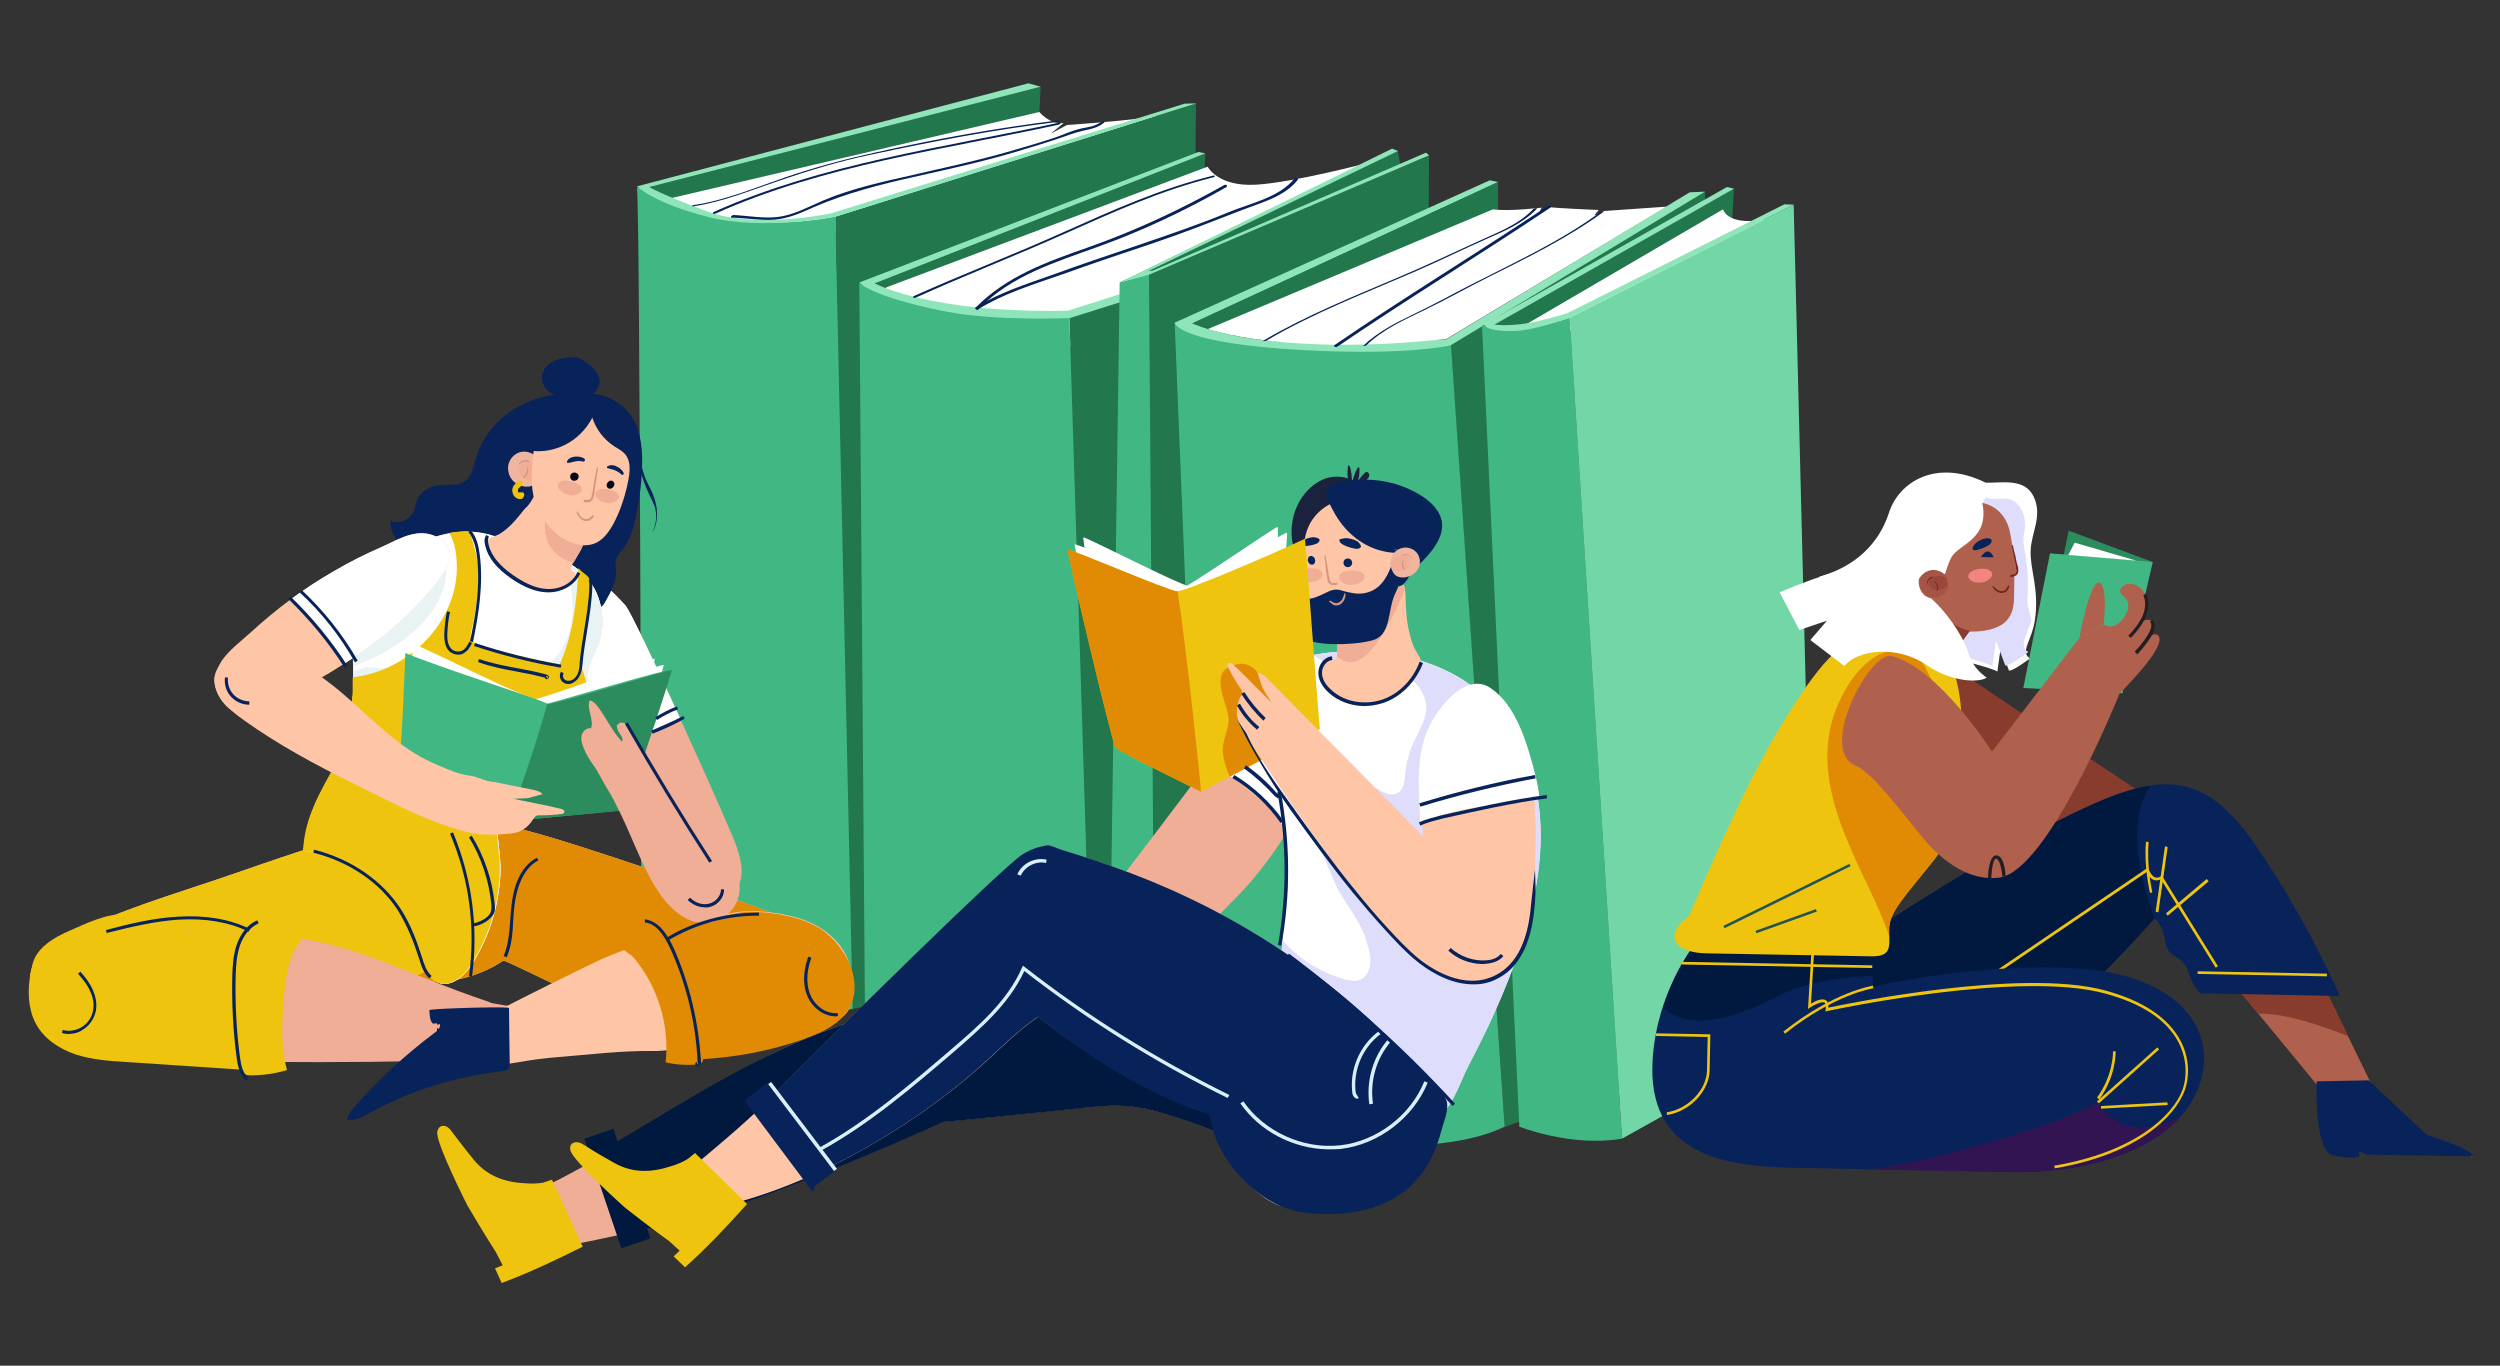 <svg version="1.1" id="Layer_1" xmlns="http://www.w3.org/2000/svg" x="0" y="0" viewBox="0 0 750 409.7" xml:space="preserve"><rect x="0" y="0" width="750" height="409.7" fill="#333333" stroke="none"/><style>.st0{fill:#22774c}.st1{fill:#fff}.st2{fill:#41b883}.st3{fill:#8fe5ba}.st4{fill:#072359}.st6{fill:#efae95}.st7{fill:#fec5a7}.st8{fill:#e08b03}.st9{fill:#efc40f}.st11{fill:#efb59e}.st12{fill:#d69580}.st14{fill:#485999}.st15{fill:#2c8c5e}.st16{fill:#01193f}.st17{fill:#1a223d}.st18{fill:#dedefc}.st19{fill:#d9f0fc}.st20{fill:#873c2d}.st21{fill:#b0614e}.st24{fill:#75281b}</style><path class="st0" d="M311.4 42.1l.8-16.2-117.4 30.2 2.6 14.4c.1 0 104.7-17.6 114-28.4"/><path class="st1" d="M201.5 59.4l110.3-25.8s3.2 3.9 7.3 3.3l-3.9 3.2 4.9-2.6s19.5-1.3 26.7-2.7c0 0-9.5 9.2-10.3 9.6-.8.4-86.1 31.2-86.1 31.2s-12.5-2.2-13.3-1.9c-.8.2-39.4-1.1-38.8-1.1.7-.1 3.2-13.2 3.2-13.2"/><path class="st2" d="M250.6 65s7.3 232.5 5.2 237.7c0 0-50.3 7.9-63.4-20.4 0 0-.4-221-1.3-225.4-.9-4.3 18.7 15.7 59.5 8.1"/><path class="st0" d="M250.6 65l108.2-34-2.5 251.1-100.5 20.6z"/><path class="st0" d="M361.6 46l-1.8 33.7-60.9 25.1-38.5-20.9z"/><path class="st1" d="M265.9 86.2L362.3 50s3 6.1 14.6 5.4c11.5-.7 33.7-6.6 33.7-6.6l-.8 2.9-4.4 7.1s-87.1 46.3-88.7 47.6c-1.6 1.3-38.1-4.4-38.1-4.4s-19.2-9.4-12.7-15.8"/><path class="st0" d="M320.8 94.7l42.1-12.9-19.6 242.6-15.2 2.1z"/><path class="st2" d="M320.8 94.7l7.3 231.8s-52.3 13.8-68.6-21l-1.7-220.8c.1 0 21 13.4 63 10"/><path class="st3" d="M257.9 84.7l101.6-39.1 2.1.4-99.2 39s16.5 9.1 58 8.2l46.3-14.7-4.3 3.9-41.4 13s-21.3 1-36.5-1.8c-15.3-2.9-24.9-6.6-26.6-8.9"/><path class="st0" d="M435.2 103.5l76.3-46.1 9.2 255.8-69.3 24.9zm-99.3-18.7s80.6-39.4 83.4-39.5l2.1 11.1-80.8 34.7-4.7-6.3z"/><path class="st0" d="M344.7 82.4l84-35.8-1.1 246.7-81.1 35c0-.1-6.3-220.2-1.8-245.9"/><path class="st2" d="M335.9 84.8l-3.4 241.6 14 1.8-1.8-245.9c0 .1-5.1.2-8.8 2.5m16.5 12l9.7 239.1s60.4 16 89.3 2.1l-16.1-234.5c-.1 0-64.4 5.3-82.9-6.7"/><path class="st3" d="M352.4 96.8l94.5-42.7 2.6.5L357.7 97s9.6 4.4 27.6 5.5c18.1 1.1 48.6-.7 48.6-.7l73-44.1 4.6-.2-76.3 46.1s-14.9 3.6-50.9 1c-31.5-2.4-31.9-7.8-31.9-7.8"/><path class="st0" d="M520.2 56.6l-1.5 24.7-61.1 33.9-9.3-17.8z"/><path class="st3" d="M419.4 45.3l-1.8-.7-81.7 40.2 8.8-2.4 84-35.8-.9-.8-82 35.4-1.3.1z"/><path class="st0" d="M449.4 54.6l.1 19.1-61.8 28.9s-16.9-.1-30-5.6l91.7-42.4z"/><path class="st1" d="M447.9 62.8l-85.5 35.9s22.8 8.2 71.5 3l66-39.7-18.6 1.3s-2.3 1.2-2.8 1.3c-.5.2 1.1-1.6 1.1-1.6s-14.2-.6-14.9-.9c-.6-.3-2 1.3-2.6 1.6s.4-1.4.4-1.4-10 1.2-14.6.5"/><path class="st3" d="M308.5 25L191.1 55.9s5.1 5.1 21.4 9.2c16.3 4.2 38.1-.1 38.1-.1l108.3-34-3.5.1L249.3 64s-22.7 4.9-37.5-.7c-14.9-5.6-17-7.2-17-7.2L312.2 26l-3.7-1z"/><path class="st4" d="M401.2 104c21-14.3 42.7-27.5 63.9-41.7.6-.4-.3-.9-.8-.5-21.1 14.1-42.9 27.3-63.9 41.7-.6.4.3.8.8.5m8.7-.4c5.1-4.9 11.5-7.7 17.7-10.7 6.4-3.1 12.6-6.6 19-9.8 11.8-5.9 23.7-11.7 34.4-19.5.2-.1-.8 0-1 .1-11.7 8.6-25 14.7-37.9 21.3-6.1 3.1-12 6.4-18.1 9.3-5.4 2.6-10.7 5.3-15.1 9.5-.2.1.8-.1 1-.2M460 62.7c-4.6 4.9-11.2 7.2-17.2 10-7.8 3.6-15.5 7.2-23.3 10.5-13.8 5.9-27.6 11.4-40.5 19-.5.3.7.1.9 0 14.1-8.3 29.3-14.1 44.3-20.6 7.2-3.1 14.3-6.6 21.5-9.8 5.5-2.4 11.2-4.8 15.4-9.2.1-.3-.9-.1-1.1.1M274.7 89.3c14.6-6.6 29.5-12.4 44.1-18.9 14.8-6.6 29.5-13.3 45.2-17.2.7-.2.5-.7-.1-.5-15.5 3.8-30 10.3-44.5 16.8-14.9 6.7-30.2 12.6-45.2 19.3-.7.4 0 .7.5.5m113.6-35.7c-4.5 5.6-12.9 7.3-19.3 9.9-8.9 3.7-18 6.8-27.1 9.9-8.9 3-17.8 6-26.6 9.2-7.6 2.7-15.5 5.2-22.4 9.5-.7.4 0 1 .5.7 7.8-4.8 16.7-7.5 25.3-10.5 9.2-3.3 18.4-6.4 27.7-9.5 8.9-3 17.7-6.5 26.5-9.9 5.7-2.2 12.4-3.9 16.4-8.9.4-.6-.7-.8-1-.4"/><path class="st4" d="M367.3 55.5c-13.1 7.4-26.9 13.8-41.1 18.8-12 4.2-24.3 8.6-33.4 17.9-.5.5.4 1 .8.5 9.7-10 22.9-14 35.6-18.6 13.4-4.8 26.3-10.9 38.6-17.9.7-.4.1-1-.5-.7M208 61.9c8.7-1.3 17-4.7 25.2-7.5 9.3-3.2 18.5-6 28.1-8 18.5-4 37-7.5 55.8-9.8.3 0 1.2-.6.5-.5-18.6 2.3-37 5.6-55.2 9.7-9.1 2-18 4.4-26.8 7.4-9 3.1-18 6.9-27.4 8.3-.5 0-1 .5-.2.4m11.6 3.4c4.2.1 8.5.9 12.7.6 4.1-.3 8-2 11.7-3.7 9.7-4.2 19.8-6.8 30.1-9.1 10.2-2.3 20.4-4.5 30.5-7.5 5-1.5 10-3 14.9-4.7 2.4-.9 4.8-1.6 7.3-2.1 1.6-.4 2.9-.8 4.3-1.9.6-.5-.4-.7-.7-.4-2.1 1.7-4.6 1.6-7 2.3-2.3.6-4.4 1.6-6.7 2.4-4.8 1.6-9.6 3-14.5 4.4-9.4 2.7-18.9 4.7-28.4 6.9-8.9 2-18.1 4-26.5 7.5-4.5 1.9-9.1 4.5-14 5.1-4.4.5-8.9-.4-13.3-.6-.5.1-1.2.8-.4.8"/><path class="st4" d="M214.6 64.1c32.5-14.6 68.5-19.2 103-26.7.5-.1.9-.8.1-.6-34.7 7.5-71 12.2-103.6 26.8-.6.4 0 .7.5.5"/><path class="st1" d="M455 105.8l-.6-6.5 62.5-36.5s1.4 5.8 15 2.5l-.6 9.5-76.3 31z"/><path class="st2" d="M444.6 97.5L455.8 338s15.5 6.2 30.8 3.6L470.9 95.3s-17.4 6.3-26.3 2.2"/><path fill="#72d6a6" d="M538.1 61.4l-67.2 33.9 15.7 246.3 57.7-32.2z"/><path class="st3" d="M445.2 97.3l72.9-41.2 2.1.5-71.9 40.8s5.7.7 12.8-1c7.1-1.7 9.2-2.5 9.2-2.5l65-32.6 2.8.1-67.2 33.9s-10.4 3.8-16.5 4c-9.1.2-9.2-2-9.2-2"/><path class="st6" d="M187.6 181.6c-17.1-18.9-14-2.1-15.2 8.4-1.8 16.4 8.5 31.1 15.3 46.1 5.4 12 11.9 24.3 23.2 31.2 2 1.2 4.2 2.2 6.5 1.8 2.8-.6 4.7-3.5 5-6.3.4-2.9-.5-5.7-1.3-8.5-1.5-4.9-30.8-69.7-33.5-72.7"/><path class="st1" d="M204.1 215.6c-7.6-16.6-15.1-32.5-16.5-34-17.1-18.9-14.1-2.1-15.2 8.4-1.4 13 4.7 24.9 10.7 36.8 6.6-4.5 13.7-7.9 21-11.2"/><path class="st4" d="M178.1 118.9c-7.2-1.5-14.9-.8-21.5 2.5s-11.9 9.2-13.9 16.3c-.7 2.5-1.2 5.4-3.4 6.8-2 1.3-4.7.8-7.1 1-3.1.2-6.2 2-7.2 4.8-.3.9-.4 2-.8 2.9-1 2.7-4.5 4.2-7.1 3-.2 5 4.2 8.9 8.4 11.7 15.8 10.2 34.9 15.3 53.7 14.3.4 0 .8 0 1.2-.2.5-.3.8-.8 1.1-1.3 1.8-3.2 3.7-6.6 3.3-10.2-.1-.7-.2-1.4-.1-2.1.2-1.6 1.4-2.8 2.4-4 1.9-2.5 2.8-5.6 3.5-8.7 1.1-4.9 1.8-9.9 2-15 .2-5.2-.1-10.7-2.8-15.2-3.2-5.3-9.8-8.3-16-7.3"/><path class="st7" d="M233.9 311.1c-.6-7.8.1-16.2 3-23.6 1.2-3.1 3-6.1 5.7-8.3.5-.4 1.1-.8 1.7-1.1-1.8-.6-3.7-1.1-5.6-1.5-21.4-8.2-43-15.7-64.8-22.7-17.5-5.6-47.7-14.1-66.6-11-3.1 8.3-6.7 16.5-10 24.6 0 .2.1.4.1.5 1 1.3 1.5 3 2.1 4.5 3.5 9.6 11.6 17.5 21.4 20.7 9.7 3.2 21.5.7 30.1-5 .5-.4 32.4 15.9 39.5 17.7 7 1.8 14.2 3.2 21.4 4 6.2.7 12.7.2 18.9.3 1.1.7 2.2 1.4 3.2 2.2 0-.4 0-.9-.1-1.3"/><path class="st6" d="M126.4 292.1c3-1.4 5-4.5 5.8-7.6 1-4 .2-8.3-1.1-12.2-.7-2.2-1.6-4.3-2.8-6.2-2.6-4.1-6.6-7.1-10.7-9.6-2.9-1.8-5.9-3.3-9.1-4.3-1.6-.5-3.3-.8-5-.8-1.5 0-2.8.7-4.2 1.1-13.7 4-27.1 9.1-40.7 13.5-13.7 4.5-27.5 9.2-40.5 15.6-2.1 1-4.1 2.1-5.7 3.7-2.3 2.4-3.3 5.8-3.4 9-.3 8.9 3.8 17.4 12.2 21.1 5 2.2 10.3 2.2 15.6 2.1 1.5-.2 2.9-.4 4.4-.6 19.8-3.6 38-8.4 53.3-13.6 7.7-2.6 15.3-5.4 22.8-8.3 1.6-.6 3.3-1.4 4.9-2 1.4-.5 2.9-.2 4.3-.9h-.1"/><path class="st8" d="M233.9 311.1c-.6-7.8.1-16.2 3-23.6 1.2-3.1 3-6.1 5.7-8.3.5-.4 1.1-.8 1.7-1.1-1.8-.6-3.7-1.1-5.6-1.5-21.4-8.2-43-15.7-64.8-22.7-17.5-5.6-47.7-14.1-66.6-11-3.1 8.3-6.7 16.5-10 24.6 0 .2.1.4.1.5 1 1.3 1.5 3 2.1 4.5 3.5 9.6 11.6 17.5 21.4 20.7 9.7 3.2 21.5.7 30.1-5 .5-.4 32.4 15.9 39.5 17.7 7 1.8 14.2 3.2 21.4 4 6.2.7 12.7.2 18.9.3 1.1.7 2.2 1.4 3.2 2.2 0-.4 0-.9-.1-1.3"/><path class="st9" d="M126.4 292.1c3-1.4 5-4.5 5.8-7.6 1-4 .2-8.3-1.1-12.2-.7-2.2-1.6-4.3-2.8-6.2-2.6-4.1-6.6-7.1-10.7-9.6-2.9-1.8-5.9-3.3-9.1-4.3-1.6-.5-3.3-.8-5-.8-1.5 0-2.8.7-4.2 1.1-13.7 4-27.1 9.1-40.7 13.5-13.7 4.5-27.5 9.2-40.5 15.6-2.1 1-4.1 2.1-5.7 3.7-2.3 2.4-3.3 5.8-3.4 9-.3 8.9 3.8 17.4 12.2 21.1 5 2.2 10.3 2.2 15.6 2.1 1.5-.2 2.9-.4 4.4-.6 19.8-3.6 38-8.4 53.3-13.6 7.7-2.6 15.3-5.4 22.8-8.3 1.6-.6 3.3-1.4 4.9-2 1.4-.5 2.9-.2 4.3-.9h-.1"/><path class="st6" d="M106 207.1c0 .5 0 1-.1 1.6-.5 8.3-2.8 16.6-6.9 23.9-4.2 7.6-7.4 13.9-7.9 22.7 16.6.2 32.2 13.2 35.4 29.6.7 3.7 1.3 8.2 4.8 9.8 4.1 1.8 8.3-2.1 10.6-5.9 4.9-7.9 7.7-17 8.2-26.3.3-4.9-.8-9.4-.9-14.2-.1-4.1 1.5-8.1 3.3-11.7 1.6-3.2 4-5.9 6.8-8 3.5-2.5 7.6-3.9 10.9-6.7 3.4-2.9 5.6-7.1 6-11.5.3-3.3-.4-6.7.4-9.9.6-2.3 1.8-4.4 2.7-6.6 1.9-4.7 1.9-10.1.1-14.9-4.8-12.8-18.6-12.8-29.4-17.5-17-7.4-39.3 6.7-43.1 23.8-1.7 7.1-.7 14.5-.9 21.8"/><path class="st1" d="M106 207.1c0 .5 0 1-.1 1.6-.5 8.3-2.8 16.6-6.9 23.9-4.2 7.6-7.4 13.9-7.9 22.7 16.6.2 32.2 13.2 35.4 29.6.7 3.7 1.3 8.2 4.8 9.8 4.1 1.8 8.3-2.1 10.6-5.9 4.9-7.9 7.7-17 8.2-26.3.3-4.9-.8-9.4-.9-14.2-.1-4.1 1.5-8.1 3.3-11.7 1.6-3.2 4-5.9 6.8-8 3.5-2.5 7.6-3.9 10.9-6.7 3.4-2.9 5.6-7.1 6-11.5.3-3.3-.4-6.7.4-9.9.6-2.3 1.8-4.4 2.7-6.6 1.9-4.7 1.9-10.1.1-14.9-4.8-12.8-18.6-12.8-29.4-17.5-17-7.4-39.3 6.7-43.1 23.8-1.7 7.1-.7 14.5-.9 21.8"/><path d="M112 197.4c7.6-3.7 15.1-9.2 19.3-16.7 1.8-3.4 2.9-7.2 2.4-11-.3-3.1-1.6-6-3.4-8.6-11.2 3.7-21 13.4-23.5 24.2-1.1 4.8-1 9.7-.9 14.6 2.1-.7 4.1-1.6 6.1-2.5m67.4-18.4c-2-5.4-5.7-8.5-10-10.7.7 2 1.2 4 1.6 6 1.1 5.6 1.2 11.6-.8 17-2.1 5.6-6.7 10-12.6 11.5-3.4.8-7 .8-10.5.5-4.2-.3-8.4-.7-12.6-1.1-8.2-.8-16.5-1.5-24.8-2.1-1.2.5-2.4.9-3.7 1.3 0 1.9.1 3.8 0 5.7 0 .5 0 1-.1 1.6-.5 8.3-2.8 16.6-6.9 23.9-4.2 7.6-7.4 13.9-7.9 22.7 16.6.2 32.2 13.2 35.4 29.6.7 3.7 1.3 8.2 4.8 9.8 4.1 1.8 8.3-2.1 10.6-5.9 4.9-7.9 7.7-17 8.2-26.3.3-4.9-.8-9.4-.9-14.2-.1-4.1 1.5-8.1 3.3-11.7 1.6-3.2 4-5.9 6.8-8 3.5-2.5 7.6-3.9 10.9-6.7 3.4-2.9 5.6-7.1 6-11.5.3-3.3-.4-6.7.4-9.9.6-2.3 1.8-4.4 2.7-6.6 1.9-4.8 1.9-10.2.1-14.9" fill="#eaf3f4"/><path class="st9" d="M175 193.1c.6-3.6 1.4-7.1 1.6-10.8.1-2.4 1-6.6.1-8.8-.4-1.1-3.1-2.3-3.1-3.3-.6 9.9-1.6 20.1-5.7 29.1-7.9-1.5-15.8-3.3-23.5-5.6-4.6-1.4-3.1-3.2-2.3-7.4.7-3.8 1.2-7.7 1.4-11.6.1-2.7 0-5.5-.6-8.1-.2-.8-1.6-7.2-2.5-7.2-1.9 0-3.7.1-5.6.5 1.2 2.1 1.9 4.7 2.1 7.2 1.9 18.2-13.6 34.1-31.1 36.1v3.9c0 .5 0 1-.1 1.6-.5 8.3-2.8 16.6-6.9 23.9-4.2 7.6-7.4 13.9-7.9 22.7 16.6.2 32.2 13.2 35.4 29.6.7 3.7 1.3 8.2 4.8 9.8 4.1 1.8 8.3-2.1 10.6-5.9 4.9-7.9 7.7-17 8.2-26.3.3-4.9-.8-9.4-.9-14.2-.1-4.1 1.5-8.1 3.3-11.7 1.6-3.2 4-5.9 6.8-8 3.5-2.5 7.6-3.9 10.9-6.7 3.4-2.9 5.6-7.1 6-11.5.2-2.6.2-5.1-.6-7.5-.6-2-1.3-3.2-1.1-5.3.3-1.5.5-3 .7-4.5"/><path class="st7" d="M156.9 153.3c-2 2.5-4.1 5.1-6.9 6.8-1.1.7-3.6 1.2-3.9 2.3-.4 1.3 1.2 4 1.9 5.1 1.4 2.2 3.3 4 5.4 5.6 2.1 1.6 4.5 3.1 7 3.9 3.1 1 5.3.6 8.2-.7 1.1-.5 2.1-1 2.9-1.9.6-.6 1.2-1.6 1-2.5-.1-.4-.9-.3-1.1-.8-.5-1.5 2.1-4.6 2.7-5.8.9-1.7 1.7-3.7 1.4-5.6-.2-1.4-1.1-2.7-1.9-3.8-1.1-1.5-2.4-2.9-3.7-4.2-1.1-1.2-2.3-2.4-3.6-3.4-1-.7-1.1-5.2-2.4-5.1-.9.1-1.8 2.2-2.2 2.9-1.1 1.9-2 4.1-3.5 5.8-.5.4-.9.9-1.3 1.4"/><path class="st6" d="M163.9 161.2c1.1 4 4.4 6.8 8.2 7.6.6-1.2 1.4-2.4 2-3.6.9-1.7 1.7-3.7 1.4-5.6-.2-1.4-1.1-2.7-1.9-3.8-1.1-1.5-2.4-2.9-3.7-4.2-1-1-2-2.1-3.1-3-2.9 3.3-4.1 8.4-2.9 12.6"/><path class="st11" d="M159.7 136.1c-.9-.4-1.8-.7-2.8-.6-1.8.1-3.4 1.4-4.1 3-.7 1.6-.4 3.6.5 5 1 1.5 2.7 2.4 4.4 2.5.6 0 1.2 0 1.7-.2 1.7-.6 2.8-3 3-4.7.5-1.9-1-4.1-2.7-5"/><path class="st6" d="M162.4 142.1c-.3-.7-.7-1.4-1.2-2-.8-.9-1.9-1.7-3.1-1.5-1.5.1-2.6 1.5-2.2 3 .7 2.6 3.4 3.2 5.7 2.5.3-.6.6-1.3.8-2"/><path class="st12" d="M158.8 138.7c.1-.1.1-.1.1-.2-.1-.5-1-.5-1.4-.5-.8 0-1.6.6-1.9 1.3 0 .1.1.2.2.1.3-.4 1.1-.9 1.7-.9.2 0 1 0 1.1.2-.1.1.1.1.2 0-.1 0-.1 0 0 0m-.5 3.3c.2-.6.3-1.2 0-1.7 0-.1-.2 0-.2.1.1.5 0 1.1-.2 1.5s-.3.7-.6.9c-.1.1-.3.2-.4.3-.1.1 0 .3.1.3.8 0 1.1-.9 1.3-1.4"/><path class="st7" d="M169.4 133.5c-2.9 1.4-6.1 2.1-9.3 1.8-.6 4.8-1.1 10.6.4 15.2 1.4 4.1 3.9 7.8 7.4 10.4 3.3 2.4 7.9 3.7 11.4 1.7 2.1-1.2 3.5-3.3 4.7-5.4 1.8-3.4 3.1-7 4-10.8.7-3.1 1.8-7.5-.5-10.2-.9-1-2.1-1.6-3.2-2.3-3.1-2-5.5-5.1-6.6-8.6-1.8 3.5-4.8 6.5-8.3 8.2"/><path class="st12" d="M178.1 149c.2-.6.3-1.2.3-1.8.1-1.1.3-2.1.5-3.2.1-1.2.4-2.4.5-3.6 0-.2-.2-.3-.3-.1-.3.9-.4 1.9-.6 2.8-.2.8-.3 1.6-.4 2.4-.1.9-.3 1.8-.5 2.7-.1.5-.2 1.2-.5 1.5-.4.4-1.1.3-1.6.2-.4-.1-.6.6-.2.7.7.2 1.6.2 2.2-.4.4-.4.5-.8.6-1.2m-.3 5.6c-.3.1-.4.4-.7.6-.4.4-.9.6-1.5.5-.5-.1-1-.4-1.4-.8-.3-.4-.7-.9-.9-1.4-.1-.1-.3-.1-.3 0-.1.5.4 1.2.7 1.6.4.5.9.9 1.5 1.1.5.2 1.1.1 1.6 0 .2-.1.4-.2.6-.4l.3-.3c.1-.1.1-.3.3-.3.3-.2.1-.7-.2-.6"/><path class="st4" d="M185.3 141.5c.5.3.9.6 1.3 1 .1 0 .2-.1.3-.1.1-.1.2-.1.2-.2.1-.2 0-.3-.1-.5-.5-.9-1.2-1.4-2.1-1.8-.8-.4-1.6-.5-2.5-.1-.1 0-.2.1-.2.1-.1.1-.1.3-.1.5 1.1.3 2.2.5 3.2 1.1m-11.7-3.2c.6 0 1.1.1 1.6.2.1-.1.2-.2.2-.3s.1-.2.1-.3c0-.2-.2-.3-.3-.4-.9-.5-1.8-.6-2.8-.5-.9.1-1.7.4-2.2 1.2-.1.1-.1.2-.1.2 0 .2 0 .4.2.5 1.1-.1 2.2-.6 3.3-.6"/><path d="M173.4 143.6c-.3.6-1.1.8-1.7.5-.6-.3-.8-1.1-.5-1.7.3-.6 1.1-.8 1.7-.5.7.3.9 1 .5 1.7m10.7 2.3c-.3.6-1 .9-1.6.6-.5-.3-.7-1-.3-1.6.3-.6 1-.9 1.6-.6.5.3.7 1 .3 1.6" fill="#04061b"/><path class="st6" d="M169 144.2c-.7.1-1.5.5-1.6 1.2-.1.3 0 .6.1.8.5 1.3 1.9 2 3.3 2.3 1.4.4 4.8-.4 3.4-2.6-.9-1.2-3.8-1.9-5.2-1.7m11.1 2.5c-.7.1-1.4.6-1.5 1.3 0 .3 0 .6.1.8.6 1.3 2 1.9 3.4 2.1 1.5.3 4.7-.8 3.2-2.8-.9-1.1-3.8-1.6-5.2-1.4"/><path class="st14" d="M192.5 217.5c.2.1.4 0 .6-.1.2 0 .1-.3-.1-.2-.2 0-.4.1-.6.2 0 0 0 .1.1.1"/><path class="st7" d="M74.9 190c7.7-7.1 16.1-13.4 25.2-18.6 4.6-2.7 9.3-5.1 14.2-7.2 4.5-2 9.2-5 14.3-4 3.3.7 6.9 3.4 6.4 6.9-.6 3.7-3.6 7.3-5.9 10-9.4 11.2-21.5 19.8-34.2 27.1-6 3.4-12.8 8-19.4 10.1-5.6 1.8-11.9-5.7-11.1-11.1.3-1.8 1.2-3.5 2.2-5.1 2.3-3.2 5.4-5.5 8.3-8.1"/><path class="st1" d="M128.6 160.2c-5.1-1.1-9.8 2-14.3 4-4.9 2.1-9.6 4.5-14.2 7.2-4.5 2.6-8.9 5.5-13.2 8.6 1 .6 2 1.4 2.9 2.2 2.4 2.1 4.5 4.6 6.4 7.1 2.4 3.2 4.9 6.5 6.8 10 9.7-6.2 18.7-13.4 26.1-22.2 2.3-2.7 5.3-6.3 5.9-10 .5-3.5-3.1-6.2-6.4-6.9m26.8 82.5c2-11.1 4.4-24.2 6.3-33h.2c2.8 0 36.7-10.5 37.2-10.2.3.2-9.1 28.5-14.4 43.5l-29.3-.3z"/><path class="st1" d="M156.5 242.7c1-11.1 2.3-24.1 3.5-32.9h.2c2.8-.1 35.7-12.5 36.2-12.2.4.2-7 30.5-11 45.4l-28.9-.3z"/><path class="st1" d="M120.8 237.1s3.1-41.6 3.1-43.9c0-.6 35.1 16.9 37.9 17.4h.2c-.2 8.6-.9 21.3-1.6 32.2l-39.6-5.7z"/><path class="st1" d="M123.2 234.8c-.4-13.7 4.2-38.3 4.6-38.4.5-.2 33 13.9 35.7 14.5h.2c-.9 8.5-2.7 21-4.3 31.8l-36.2-7.9z"/><path class="st2" d="M118.9 238.9c1.7-12.4 2.7-43 2.7-43 9.3 4 40.5 13.9 42.6 15.2.1.1 35.4-10.3 37.2-10.2.4 0-8.5 26.8-13.9 42.1l-34.8 3.4-33.8-7.5z"/><path class="st15" d="M152.7 246.4s9.5-26.8 11.4-35.2h.2c2.8 0 36.7-10.5 37.2-10.2.3.2-8.5 26.8-13.9 42.1l-34.9 3.3z"/><path class="st4" d="M162.6 114.2c-.4-2 .7-4.1 2.4-5.2 1.7-1.2 3.7-1.6 5.8-1.8.7-.1 1.5-.1 2.2 0 .9.2 1.7.7 2.5 1.3 1.9 1.2 3.8 2.8 4.3 5 .5 2.5-1.5 5.1-3.9 5.8-4.3 1.1-12.1.2-13.3-5.1"/><path class="st7" d="M168.1 242.6c-4.7-1.1-9.5-2-14.3-3 1.6-.1 3.1 0 4.7-.2.4-.1 4.3-1.2 4.3-1.1-.7-.9-2-1.2-3.1-1.4-3.8-.8-7.6-1.5-11.4-2.3-2.4 0-4.9-1.6-7.3-1.9-2.4-.3-4.2-.9-6.4-1.8-2.5-1-4.9-2-7.2-3.2-16.6-8.6-27.1-27.6-46.3-31.5-8.3-1.7-21.6 2.4-15 13.1 1.8 2.9 4.6 5 7.4 7 10 7.1 20.7 12.9 31.6 18.3 7.6 3.7 15 7.7 22.8 10.9 3.9 1.6 8 3 12.1 4.1 4.3 1.1 8.6.9 13 .5 3.2-.3 5.3-1.7 7-4.4 0 0 0-.1.1-.1.2-.4.5-.7.9-.9.2-.1.5-.1.7-.1 2.2 0 4.4-.1 6.6-.4.4 0 .8-.1 1-.5.2-.6-.6-1-1.2-1.1"/><path class="st6" d="M50.3 285.5c3 5 4.1 11.2 2.7 16.9-1.6 6.6-12.5 12-18.3 15.2 38.3 1.4 84.8 1.4 117-.1 1-5.1 2.4-10.1 3.6-15.1.1-.4-8.6-1.3-8.5-1.8-27.1-9-42.5-19.5-71.6-20.7-7.7-.3-15.5-.1-23.1-1.3-4.6-.8-9.1-2.1-13.6-3.5 4.7 2.5 9.1 5.7 11.8 10.4"/><path class="st9" d="M90.6 281.5c-4.7-.8-9.8-1.4-15.3-1.6-7.7-.3-15.5-.1-23.1-1.3-2.8-.5-5.6-1.1-8.3-1.9-2.1-.6-4.4-2-6.5-2.3-5-.6-12.2 2.9-16.7 4.9-4.4 1.9-9.6 4.9-10.9 9.8-1.5 5.6-1.9 12.6.9 17.9 2.4 4.6 7 7.6 11.9 9.3 4.9 1.6 10.1 2 15.3 2.3 13 .9 26.1 1.7 39.1 2.6 1.7.1 3.6.2 5-.8 2.6-1.8.1-4.8 0-7.2-.1-3.7.3-7.5.9-11.1 1-7.3 3.4-14.5 7.7-20.6"/><path class="st7" d="M164.5 317.4c.3 0 .6-.1.9-.1 10.3-.8 21.1-2.2 31.4-2 9.7-.6 19.4-1.2 29.1-2.3 8.2-.9 16.6-2.2 23.9-6 2.1-1.1 4.2-2.5 5.1-4.7.6-1.5.7-3.2.7-4.8 0-2.4.1-4.9-.5-7.3-1.2-5.4-5.3-9.8-10.1-12.5-4.8-2.6-10.4-3.7-15.9-4.2-1.3-.1-2.6-.2-3.9-.2-3.5.1-7.3.6-10.3 2.5-1.5.9-2.4 2.3-4 2.9-1.8.7-4.2.7-6.1 1.1-8.2 1.7-16.2 4.5-24 7.8-3.9 1.7-45.1 22-44.6 23 .1.2 1.1 6.6 2.3 9.8 8.7.3 17.3-2.2 26-3"/><path class="st8" d="M256.3 297.7c.9-7.7-4.9-16.2-11.4-19.8-4.8-2.6-10.4-3.7-15.9-4.2-1.3-.1-2.6-.2-3.9-.2-6.4.1-12.2 3.1-18.3 4.9-7 2.1-14 3.7-21.2 5 11 6.6 17.1 19.8 17.6 32.6 0 .7.1 1.6.8 1.8.2.1.5.1.7.1 12.1 0 24.2-2 35.7-5.9 4.8-1.6 9.7-3.7 13-7.6 1.7-1.9 2.6-4.2 2.9-6.7"/><path class="st6" d="M194.5 262.4c.7 1.4 1.5 2.7 2.3 4 3.4 5.5 8.6 10.8 15 10.5 3.5-.2 7-2.2 8.7-5.3 1.8-3.1 1.9-7.1.3-10.2-2.1-4-5.6-8.2-8.2-11.9-4-5.7-9.6-10.7-14.2-15.9-4.6-5.2-6.5-11.4-10.9-16.6-.2-.1-.4-.1-.6-.2-.7-.1-1.1 0-1.5.5l-.1.1c-.1.1-.1.2-.3.3.2.7.3 1.2.3 1.3.4 1 2 2.5 1.3 3.5-2.6-2.7-4.6-6.8-6.8-9.9-.8-1.1-1.6-2.2-2.9-2.5-1 2.7 1.4 5.8.4 8.4-1.3-.3-2.5.9-2.8 2.1-.3 1.3.1 2.6.6 3.8.7 1.8 1.7 3.4 2.8 5 1.7 2.3 2.7 4.7 4.2 7.1 1.6 2.5 2.9 5.2 4.2 7.9 2.9 6 5.2 12.2 8.2 18"/><path class="st9" d="M85.2 299.1c-.6 7.3-1.1 14.8.9 21.9-3.5 1.1-7.2 1.6-10.9 1.6-.5 0-1.1 0-1.6-.3-.6-.4-.8-1.2-.9-2-.6-3.7-1.2-7.3-1.7-11-1.3-9.2-2-18.9 1.6-27.5 1.1-2.7 2.9-5.5 5.7-6.5 1.6-.6 3.4-.6 5.1-.4 2 .2 6.2.5 7.5 2.3 1.4 1.9-.5 4-1.5 5.6-3 5-3.8 10.7-4.2 16.3"/><path class="st8" d="M190.2 287.4c7.2 8.6 10.7 20.2 9.5 31.3 2.9.7 6 .9 9 .7.7 0 1.4-.2 1.9-.7.3-.4.4-1 .4-1.6 0-11.8-4.2-23.1-9.2-33.7-1.4-2.9-3.2-6.1-6.3-6.8-2.2-.5-4.5.5-6.6 1.5-1.8.8-5.6 2.2-4.4 4.5.8 1.7 4.4 3.2 5.7 4.8"/><path class="st4" d="M141.9 192.6l-.9-.2c1.8-8.3 3.2-17.2 2-26.1-.3-2.1-.9-4.8-2.5-6.7l.7-.6c1.8 2.1 2.4 4.9 2.7 7.2 1.2 9-.3 18-2 26.4m26.3 7.7c-8.8-1.5-17.5-3.7-26-6.5l.3-.9c8.4 2.8 17.1 5 25.9 6.5l-.2.9z"/><path class="st4" d="M137.4 196.4c-.8 0-1.5-.3-2.2-.7-1.4-1-2-2.9-1.9-5.7.1-2.2.3-4.4.8-6.6l.9.2c-.5 2.1-.7 4.2-.8 6.4-.1 2.5.4 4.1 1.5 4.9.9.7 2.2.7 3.1.2.9-.5 1.5-1.6 2-2.6l.8.4c-.5 1.1-1.2 2.3-2.4 3-.4.4-1.1.5-1.8.5m33.1 8.8c-.5 0-1-.1-1.4-.4-.6-.3-1-1-1.1-1.6s0-1.2.3-1.7l.8.5c-.2.3-.2.6-.2 1 .1.4.3.8.7 1 .7.4 1.6.3 2.4-.2.8-.6 1.3-1.5 1.5-2.2.3-.8.4-1.8.4-2.7v-.2c.3-3.1.8-6.3 1.3-9.3.7-4.4 1.5-9 1.6-13.6 0-.6 0-1.2-.2-1.7l.8-.4c.3.7.3 1.4.3 2.1-.1 4.6-.9 9.2-1.6 13.7-.5 3-1 6.2-1.3 9.2v.2c-.1.9-.2 1.9-.5 2.9-.3.8-.8 2-1.9 2.7-.6.5-1.3.7-1.9.7m-41.7 88.3c-1.7-1.5-2.4-3.7-3-5.7-1.6-5-3.6-10.2-6.5-14.8-5.4-8.3-14.6-14.5-25.3-17.2l.2-.9c10.9 2.7 20.4 9.2 25.9 17.6 3 4.6 5 9.9 6.6 15 .6 2 1.3 4 2.8 5.3l-.7.7zm13.5-15.6l-.2-.9c1.4-.3 2.8-.9 3.9-1.8.6-.5 1-1 1.2-1.5.3-.7.2-1.6.2-2.4-.7-7.1-3-14.1-6.7-20.1l.8-.5c3.8 6.2 6.2 13.3 6.9 20.5.1.9.2 1.9-.2 2.8-.3.6-.8 1.2-1.5 1.8-1.4 1.2-2.9 1.8-4.4 2.1"/><path class="st4" d="M141.6 293l-.9-.1c2-14.5.1-29.3-5.7-42.8l.9-.4c5.7 13.7 7.7 28.6 5.7 43.3m10.4-5.8l-.9-.4c1.5-3.5 1.7-7.4 2-11.1.1-1.5.2-3 .4-4.5.6-4.8 2.3-11.1 7.6-13.9l.4.8c-5.1 2.7-6.6 9.4-7.1 13.1-.2 1.5-.3 3-.4 4.4-.2 4-.4 8-2 11.6m-120-7.3l-.2-.9c7.2-1.9 14.3-3.6 21.6-4 8.3-.5 15.5.7 21.6 3.7l-.4.8c-5.9-2.9-13-4.1-21.2-3.6-7.2.5-14.2 2.2-21.4 4m168.5 2.2l-.5-.8c8.3-5 18.1-7.6 27.7-7.5v.9c-9.4-.1-19.1 2.5-27.2 7.4"/><path class="st4" d="M209.3 319.9c-.1 0-.3 0-.4-.1-.2-.2-.4-.5-.3-.7 0-.2.2-.4.4-.5l.3.9c.1 0 .2-.1.2-.3v-.2h-.2v-.4c-.6-11.7-3.3-23.1-8.1-33.8-2.3-5.1-4.7-7.7-7.8-8.1l.1-.9c4.5.6 7 5.2 8.6 8.6 4.8 10.8 7.5 22.3 8.2 34.1 0 .2 0 .9-.5 1.2-.2.2-.4.2-.5.2m-135.4 4.2c-2-1.6-2.6-4.4-2.9-6.8-1.1-8.2-1.5-16.5-1.3-24.8.1-3 .3-6.3 1.4-9.3 1.2-3.4 3.4-6 6.1-7.1l.4.9c-2.5 1.1-4.5 3.5-5.6 6.6-1 2.9-1.2 6-1.3 9-.2 8.2.2 16.5 1.3 24.6.3 2.3.8 4.8 2.5 6.2l-.6.7zm29.5-123.8c-4.8-7.5-10.5-14.4-16.9-20.6l.7-.7c6.4 6.2 12.2 13.2 17 20.7l-.8.6zm3.1-1.6c-4.4-7.8-10-14.9-16.6-21l.6-.7c6.6 6.2 12.3 13.3 16.8 21.2l-.8.5zm89.3 21.4l-.4-.9c3.2-1.4 6.5-2.8 9.6-4.4l.4.8c-3 1.7-6.3 3.2-9.6 4.5m1.3-4.1l-.5-.8c2-1.3 4.2-2.4 6.5-3.3l.3.9c-2.2.8-4.3 1.9-6.3 3.2m-32.8-38.3h-.2c-3.3-.1-6.9-1.5-10.8-4.2-4.3-3-6.9-6.2-7.7-9.7-.4-1.4-.3-2.5.3-3.3l.8.5c-.4.6-.4 1.4-.1 2.5.8 3.2 3.2 6.2 7.4 9.1 3.8 2.6 7.1 4 10.3 4.1 4 .1 7.6-1.9 8.9-5.1l.9.4c-1.6 3.5-5.5 5.8-9.8 5.7m-89.7 33.7c-2 0-3.9-.9-5.3-2.4s-2.1-3.7-1.8-5.8l.9.1c-.2 1.8.4 3.7 1.6 5s3 2.1 4.8 2.1v.9c0 .1-.1.1-.2.1m-54.1 98.8c-.6 0-1.3-.1-1.9-.3l.2-.9c1.9.5 3.9.2 5.6-.8s2.9-2.6 3.4-4.5.3-4.1-.7-6.2c-.9-2.2-2.5-4-3.7-5.4l.7-.6c1.3 1.4 2.8 3.3 3.8 5.6s1.3 4.8.7 6.8c-.6 2.1-2 4-3.9 5.1-1.1.8-2.6 1.2-4.2 1.2m230-5.3c-3.5-.1-7-2.7-8.4-6.4-1.6-4.1-.7-8.5.4-11.5l.9.3c-1 2.8-1.9 7-.4 10.9 1.4 3.6 4.9 6.1 8.3 5.7l.1.9c-.3.1-.6.1-.9.1m-39.1-32.7c-1.8 0-3.6-.8-5.1-2.2l.7-.7c1.6 1.6 3.8 2.3 5.7 1.8 2.1-.5 3.6-2.4 3.6-4.3h.9c.1 2.4-1.8 4.7-4.3 5.3-.5.1-1 .2-1.5.1m1.4-13.4c-8.8-13.6-17.3-27.6-25.3-41.6l.8-.5c8 14 16.5 28 25.3 41.6l-.8.5zm-48.7-55c-.2 0-.4-.1-.5-.3 0-.1-.1-.1-.1-.2-2.7-.7-5.5-1.3-8.3-1.8-3.9-.7-8-1.5-11.8-2.9l.3-.9c3.8 1.3 7.8 2.1 11.7 2.8 2.8.5 5.8 1.1 8.6 1.9.6.2.7.6.7.7 0 .3-.2.5-.4.5-.1.2-.2.2-.2.2m-.3-.8l.5.5c.1-.1.2-.3.1-.5-.1-.1-.2-.2-.4-.2-.1.1-.2.1-.2.2m-11.1 99.4c0 2.9.1 5.8.1 8.7 0 2.2.1 4.3.1 6.5 0 2.8.4 3.4-2.6 3.8-13 1.6-25.5 5.2-37.2 11.3-2.3 1.2-6.4 4-9 3.2.1-1.2.9-2.2 1.7-3.2 7.3-8.5 15.6-16.1 24.5-22.8.3-.2.5-.4.8-.6v-.9l.5.3c.3-.4.5-.9.4-1.5-.3.1-.6.2-.9.2v-.4s-.6 0-1.2.1c-1-.8-1-2.7-1.1-4.1 2-.5 23.9-1.1 23.9-.6m42.9-142.6s2.7-4.4.2-9.3-5.4-12.1-3.7-16.9c0 0-.9 5.7 2.7 12.4s2.3 11.8.8 13.8m-40.1-12"/><path class="st9" d="M156.8 147.7h-.2s-.2.1-.1 0h-1s.1 0 0 0l-.1-.1v-.7c0-.1.1-.3.1-.3l.1-.1c-.1.1-.1.1 0 0l.3-.3c.2-.2.4-.3.5-.5l.3-.3c.2-.2.2-.5.2-.7 0-.3-.2-.5-.4-.5s-.9.1-1.1.2c0 0-.1 0-.1.1-.1.1-.2.1-.3.2l-.3.3c-.2.2-.4.5-.6.7-.3.5-.5 1.1-.4 1.7.1 1.3 1.2 2.5 2.6 2.3.2 0 .5-.1.6-.3.1-.1.1-.3.2-.4 0-.1.1-.1.1-.2.2-.5 0-1-.4-1.1"/><path class="st6" d="M399.4 200.9c-3.4-7-13.8-1.9-18.9 2.7-5 4.6-8.3 10.6-11.5 16.5-1.2 2.1-67.3 89.4-77.7 101.4 0 .2-.1.4-.1.6 0 .7.1 1 .7 1.3l.1.1c.1 0 .2.1.3.2.6-.2 1-.4 1.2-.5 1-.6 2.1-2.1 3.3-2.1-1.2 1.2-2.4 2.2-3.3 3.7-.2.3-.3.6-.3 1 .1.4.3.7.6.9 1.2 1.1 2.6 2 4 2.8 1.2.6 2.4 1.2 3.7 1 1.1-.2 2.1-.8 3-1.5 4.6-3.4 8.5-7.4 13-10.8 4.6-3.6 9.2-7.2 13.6-11 8.3-7 16.3-14.4 23.9-22 3.6-3.6 16.3-16.2 19.4-19.7 4.1-4.7 7.8-9.7 11.1-14.9 5.3-8.5 11-17 14-26.3 2.8-7.9 3.2-16.5-.1-23.4"/><path class="st6" d="M395.3 354c0-6.2.2-12.2 1.6-18.3 2.4-10.5 7.5-20.3 11.5-30.3-3.1-1.3-6-2.7-8.8-3.6-.3-.1-.5-.2-.7-.3-10-3.4-20.3-6.3-30.8-8.2-12.8-2.3-25.9-2.9-39-3.3-16.6-.6-33.3-.9-49.8 1.4l.6-.9c-.5.3-1 .7-1.5 1l-2.1.3-1.5.3c-1.1.5-2.2.9-3.2 1.5-3.7 2-6.4 4.9-7.7 8.4-6.4 4.2-14.5 6.4-21.5 9.3-29.3 12-51.7 31.5-78.8 44.6 3.6 9.9.8 19 8.7 17.4 16.3-3.3 39.5-8.3 55-14 18.8-6.8 37.3-14.6 55.6-22.8 6.4-.6 12.8-1.2 19.2-1.9 8.2-.8 16.4-1.6 24.6-2.5 9.1-1 14.6-.6 23.4 2.2 16.7 5.1 33.5 12.3 45.1 25.6.1-2 .1-3.9.1-5.9"/><path class="st16" d="M408.4 305.4c-3.1-1.3-6-2.7-8.8-3.6-.3-.1-.5-.2-.7-.3-10-3.4-20.3-6.3-30.8-8.2-12.8-2.3-25.9-2.9-39-3.3-16.6-.6-33.3-.9-49.8 1.4l.6-.9c-.5.3-1 .7-1.5 1l-2.1.3-1.5.3c-1.1.5-2.2.9-3.2 1.5-3.7 2-6.4 4.9-7.7 8.4-6.4 4.2-14.5 6.4-21.5 9.3-22.6 9.3-41.5 22.1-61.3 33.5 1 4.9 2.5 9.7 4.2 14.4 1.3 3.5 2.8 7 4.3 10.5 13.1-2.9 27.2-6.5 37.8-10.3 18.8-6.8 37.3-14.6 55.6-22.8 6.4-.6 12.8-1.2 19.2-1.9 8.2-.8 16.4-1.6 24.6-2.5 9.1-1 14.6-.6 23.4 2.2 16.7 5.1 33.5 12.3 45.1 25.6-.1-2-.1-3.9-.1-5.9 0-6.2.2-12.2 1.6-18.3 2.5-10.6 7.6-20.3 11.6-30.4"/><path transform="rotate(-18.656 185.224 356.542)" class="st16" d="M180.6 339.2h9.2v34.7h-9.2z"/><path class="st17" d="M404.6 139.6c.4.2.5.8.6 1.2.3 1.4.4 2.9.4 4.3.3-1.6.8-3.2 1.6-4.6.1-.2.3-.4.5-.3.1.1.1.2.1.3.2 1.7-.2 3.5-1 5 .6-1.3 1.5-2.5 2.5-3.5.2-.2.4-.4.6-.4.4-.1.8.4.9.8 0 .5-.2.9-.5 1.2-.9 1.3-3.4 3.9-5.1 2.3-.6-.6-.8-2-.9-2.8-.1-.1-.1-3.7.3-3.5"/><path class="st1" d="M355.4 175.8h-.2c-2.5-.1-32.3-12.9-32.8-12.5-.4.3 13.4 58.3 14.3 59.4.8 1 20.1 10.4 25.7 13.2-.1-2.3-4.1-40.7-7-60.1"/><path class="st1" d="M357 175.9h-.2c-2.5-.2-31.4-15-31.8-14.7s9.4 59 10.3 60.3c.8 1.1 19.4 11.8 24.8 14.9-.1-2.4-1.5-40.9-3.1-60.5"/><path class="st1" d="M386.1 159.8c-.5-.3-28.3 16.5-30.8 16.9h-.2c-.2 17.1.7 48.4 1 57.9 0 0 .1 0 .1.1.2.1.4.3.5.5.4.3.9.6 1.3.9 6.7-4.5 21.2-14.3 21.9-15.3.8-1.4 6.7-60.7 6.2-61"/><path class="st1" d="M383.3 158.1c-.5-.3-27.1 18.3-29.6 18.9h-.2c1 18.2 4.4 52.6 5 59.3.3.2.5.3.8.5 5.7-4.4 21.2-16.4 21.8-17.5.9-1.4 2.7-60.9 2.2-61.2"/><path class="st1" d="M399.4 200.9c-3.4-7-13.8-1.9-18.9 2.7-5 4.6-8.3 10.6-11.5 16.5-.2.4-2.6 3.6-6.3 8.6 5.1 3.2 10.1 6.5 14.6 10.5 3.4 3 6.7 6.5 8.8 10.6 5.2-8.3 10.7-16.6 13.6-25.6 2.6-7.8 3-16.4-.3-23.3m-3.5 36.3c0-.1 0-.1-.1-.2.1.1.1.2.1.2m16.6-40.9c1.2.1 2.4.2 3.5.3-1.1-.2-2.3-.3-3.5-.3m-7.8-.2h3.7-3.7m-10.2 37.4s0-.1 0 0c0-.1 0 0 0 0m14.1-37.4c1.2 0 2.4.1 3.6.1-1.1 0-2.3 0-3.6-.1"/><path class="st6" d="M412.8 325.1c2.3 2 4.6 3.9 7.2 5.6 3.1 2.1 8.6 5.8 12.4 3.4 3.3-2.1 6.2-11 8.1-14.4 2.8-5.4 5.5-10.8 8-16.4 5.1-11.5 9.5-23.4 11.9-35.7 4.6-23.4.9-48.2-20.3-62.8-12.6-8.7-30.8-11.1-45.5-8.4-2 .4-4 .9-5.7 2.1-2.4 1.7-3.6 4.6-4.4 7.4-6.1 21.5 4.4 43.4 1.3 65.1-.8 5.7-1.1 11.5-1.5 17.3-.1 1.6-.2 3.2-.6 4.7-.9 3.5-3.2 6.5-5.6 9.2-.4.4-.8.9-.9 1.4-.3 1.2.7 2.4 1.9 2.8s2.5.2 3.7.2c3.2-.1 6.5.6 9.4 2 2.6 1.3 4.9 3.2 7.2 5.1 2.3 1.9 4.6 3.8 7 5.7 2.2 2 4.3 3.9 6.4 5.7"/><path class="st1" d="M412.8 325.1c2.3 2 4.6 3.9 7.2 5.6 3.1 2.1 8.6 5.8 12.4 3.4 3.3-2.1 6.2-11 8.1-14.4 2.8-5.4 5.5-10.8 8-16.4 5.1-11.5 9.5-23.4 11.9-35.7 4.6-23.4.9-48.2-20.3-62.8-12.6-8.7-30.8-11.1-45.5-8.4-2 .4-4 .9-5.7 2.1-2.4 1.7-3.6 4.6-4.4 7.4-6.1 21.5 4.4 43.4 1.3 65.1-.8 5.7-1.1 11.5-1.5 17.3-.1 1.6-.2 3.2-.6 4.7-.9 3.5-3.2 6.5-5.6 9.2-.4.4-.8.9-.9 1.4-.3 1.2.7 2.4 1.9 2.8s2.5.2 3.7.2c3.2-.1 6.5.6 9.4 2 2.6 1.3 4.9 3.2 7.2 5.1 2.3 1.9 4.6 3.8 7 5.7 2.2 2 4.3 3.9 6.4 5.7"/><path class="st18" d="M440.1 204.8c-12.6-8.7-30.8-11.1-45.5-8.4-.2 0-.4.1-.6.1l3.6 2.4c2.4 0 4.8-.3 7.2-.4 3.7-.2 7.6.2 11.1 1.5 2.2.8 4.7 1.8 6.8 3.2 2.7 1.9 5 5.3 5.2 8.7.1 3.6-2 6.9-3.5 10.1-1.6 3.3-2.6 7-2.9 10.6-.2 1.8-.3 4-1.8 5.1-1.1.8-2.6.8-3.9.3s-2.4-1.3-3.6-1.9c-4.4-2.5-16-4.6-17.3 2.9-.5 2.7-.5 5.8-.2 8.5.8 6.5 3.6 12.5 6.2 18.3 1.2 2.6 3 5 4.5 7.4 1.5 2.5 3.3 5.3 4.2 8.1.7 2.3 1.7 5.2 1.5 7.6-.1 2.1-1.3 4.4-3.3 5.1-1.4.5-2.9.2-4.4-.2-6.7-1.8-14.3-6.4-18.6-11.8-.5 1.8.1 4.9-.4 6.7-.3 1.4-.2 2.9-.6 4.3-.9 3.5-3.2 6.5-5.6 9.2-.4.4-.8.9-.9 1.4-.3 1.2.7 2.4 1.9 2.8 1.2.4 2.5.2 3.7.2 3.2-.1 6.5.6 9.4 2 2.6 1.3 4.9 3.2 7.2 5.1l7 5.7c2.2 1.8 4.3 3.7 6.5 5.5 2.3 2 4.6 3.9 7.2 5.6 3.1 2.1 8.6 5.8 12.4 3.4 3.3-2.1 6.2-11 8.1-14.4 2.8-5.4 5.5-10.8 8-16.4 5.1-11.5 9.5-23.4 11.9-35.7 4.4-23.1.6-48-20.5-62.6"/><path class="st1" d="M397.2 241.1l-.1-.3.1.3zm-1.3-4c-.4-1.2-.9-2.4-1.3-3.6.4 1.2.8 2.4 1.3 3.6m-1.4-3.7c-.2-.6-.5-1.2-.7-1.8.2.6.4 1.2.7 1.8m2.6 7.4c-.4-1.2-.8-2.4-1.2-3.5.4 1.1.8 2.3 1.2 3.5m.6 2c-.2-.6-.3-1.1-.5-1.7.6 1.8 1.1 3.7 1.6 5.6.2.7.4 1.5.6 2.2-.5-2.1-1.1-4.1-1.7-6.1m18.5-46.3h-.1.1c0 .1 0 0 0 0m-11.7-.4h.2-.2m7.8.2h.3-.3"/><path class="st4" d="M286.8 286.8c-.3-1.5-.3-3.1.1-4.6.9-3.4 3.7-6.2 7.1-7.1l.3 1c-3 .8-5.6 3.4-6.4 6.4s.2 6.5 2.4 8.7l-.7.8c-1.4-1.5-2.4-3.3-2.8-5.2"/><path class="st9" d="M165.6 353.9c-1 .3-2.2.8-2.7.9-1.7.3-3.5.3-5.2.2-6.3-.3-11.6-2.2-15.6-7.1-2.2-2.7-4.3-5.4-6.4-8.2-.4-.6-.9-1.2-1.5-1.6s-1.5-.5-2.1-.1c-.5.3-.8.9-.9 1.5-.7 3 9 22.1 9 22.1 5.4 9.2 8.6 14.1 8.6 14.1l2 3.9-2.3.9c0 .1.1.1.1.2l1.9 4.2c8.3-3.1 16.3-6.9 24.3-10.9l-9.2-20.1z"/><path class="st7" d="M381.6 360.7c1.5.8 3.1 1.3 5 1.6 5.4.8 10.9.9 16.3-.2 7.1-1.4 13.9-5 18.6-10.5 1.5-1.8 2.8-3.8 4.1-5.8 1.7-2.8 3.2-5.6 4.3-8.6.8-2.1 1.4-4.3 1.3-6.6-.2-5-4.6-9-7.8-12.4-4.1-4.3-8.3-8.5-12.7-12.5-16-14.6-34-26.7-53.5-36-7.7-3.7-15.5-6.9-23.5-9.7-3.5-1.2-6.9-2.4-10.4-3.5l-4.8-1.5c-1.1-.3-3.3-1.5-4.3-1.3-2.5.4-4.9 1.2-7.2 2.5-5.2 3-56.1 53.1-76.9 74.2-8.6 8.7-24.9 21.6-24.7 21.8.1.1 0 .3.2.3 2.9.1 3.8 10.9 7.1 10.2 28.3-5.5 60-23.6 81.5-42.8 5.7-5.1 11-10.6 17.3-14.9 15.6 12.6 33.4 22.4 52.3 28.7.3.1 1.2 5.5 1.4 6.2.7 2.1 1.6 4.2 2.6 6.2 2.1 3.8 4.8 7.3 8 10.3 1.9 1.7 3.7 3.2 5.8 4.3"/><path class="st4" d="M433.7 334.9c.4-1.5.6-3 .4-4.2-.5-2.4-3.4-4.4-5-6.2-5.8-6.6-12-12.9-18.5-18.9-16-14.6-34-26.7-53.5-36-7.7-3.7-15.5-6.9-23.5-9.7-3.5-1.2-6.9-2.4-10.4-3.5l-4.8-1.5c-1.1-.3-3.3-1.5-4.3-1.3-2.5.4-4.9 1.2-7.2 2.6-5.2 3-56.1 53.1-76.9 74.2l-.6.6c4.6 7.3 9.7 14.4 15 21.2 18.4-8.4 36.1-20.1 49.7-32.3 5.7-5.1 11-10.6 17.3-14.9 15.6 12.6 32.5 23.2 51.5 29.5 1 7.2 4.6 13.7 9.6 18.9 5.6 5.8 11.8 9.7 19.9 10.5 5.8.6 11.7.4 17.3-1s11-4.3 14.9-8.5c4-4.3 6.4-9.8 7.9-15.5.3-1.1.8-2.5 1.2-4"/><path class="st9" d="M208.5 345.9c-.8.7-1.8 1.5-2.2 1.8-1.5.9-3.1 1.6-4.8 2.1-6 2-11.6 2.2-17.2-.9-3-1.7-6-3.4-8.9-5.3-.6-.4-1.3-.8-2-.9s-1.5 0-2 .6c-.4.5-.4 1.1-.3 1.7.4 3 16.4 17.3 16.4 17.3 8.4 6.6 13.2 10 13.2 10l3.2 2.9-1.8 1.7.1.1 3.3 3.2c6.6-5.9 12.7-12.4 18.6-19l-15.6-15.3z"/><path class="st7" d="M422.5 188.4c.5 2.1.9 4.2 1.9 6.2 1.1 2.1 2.8 3.8 1.8 6.2-.5 1.2-1.4 2.2-2.4 3.1-2.6 2.7-5.4 5.3-8.9 6.8-2.7 1.1-5.6 1.5-8.5.9-2.8-.5-5.5-2-7.4-4.1-1.1-1.2-2-2.7-2.4-4.3-.3-1.2-.2-2.5.1-3.6.5-1.3 1.2-1.4 2.6-1.7.5-.1 1-.2 1.5-.1 0-.1 0-.3.1-.4.7-1.9.2-4.1.1-6.1-.1-2.1.1-4.2 1.4-5.9.9-1.2 2.2-2 3.6-2.6 1.8-.8 3.6-1.5 5.4-2.2 1.6-.6 3.2-1.1 4.9-1.4 1.2-.2 3.5-4.3 4.7-3.6 1.1.6.3 7.2 1.5 12.8"/><path class="st6" d="M401.1 196.9c1.5 1.3 3.2 2.1 5.2 1.6 2.8-.7 5-3.3 6.7-5.6 2.4-3.2 4.3-6.9 6-10.5.9-1.9 1.7-3.8 2.5-5.8-.1-.6-.2-1-.5-1.1-1.2-.7-3.4 3.3-4.7 3.6-1.7.3-3.3.9-4.9 1.4-1.8.7-3.7 1.3-5.4 2.2-1.4.6-2.7 1.4-3.6 2.6-1.2 1.6-1.4 3.8-1.4 5.9.1 1.9.5 3.9.1 5.7"/><path class="st17" d="M399.5 143.1c-2.7.4-5.1 1.9-7 3.8-5.7 5.7-6.7 15.5-2.3 22.2 2.1-2 4.1-4.1 6.2-6.1 3.9-3.8 7.8-7.7 10.1-12.6.8-1.8 1.6-4 .1-5.5-1.7-1.8-4.9-2.1-7.1-1.8"/><path class="st7" d="M418.6 153.2c2.5 2.4 3.2 6.1 3.2 9.6.1 5.2-.8 10.4-3.2 15-2.3 4.6-6.2 8.6-11 10.6-3.9 1.7-8.9 1.8-12-1-1.9-1.7-2.8-4.2-3.4-6.6-1.5-5.8-1.8-11.9-1-17.8.3-1.7.6-3.4 1.3-4.9 1.4-3.3 4.2-5.9 7.4-7.3 5.6-2.2 14.3-1.8 18.7 2.4"/><path class="st4" d="M421.4 158.5c-.6.9-1 1.8-1.4 2.8-2.2 6.1-3 15.5-11 16.7-2.1.3-4-.2-6-.7-.9-.3-1.7-.5-2.6-.4-1.1.1-2.2.7-3.2 1.2-1.7.8-3.4 1.6-5.3 1.6.1.4.2.8.3 1.3.6 2.4-2.6 8.7-.7 10.4 3.1 2.8 17.2 2 21.1.4 4.8-2 3.7-9.2 6-13.8s3.3-9.9 3.2-15c0-1.6-.1-3.1-.4-4.5"/><path class="st12" d="M398.3 174.2c-.1-.5-.2-1.1-.3-1.6-.1-.9-.3-1.8-.3-2.8-.1-1-.3-2.1-.4-3.1 0-.2.2-.3.3-.1.3.8.3 1.6.5 2.4l.3 2.1c.1.8.2 1.6.4 2.3.1.4.1 1 .5 1.3s1.1.2 1.6.1c.4-.1.6.5.2.6-.7.2-1.7.3-2.3-.3-.3-.2-.4-.5-.5-.9m.7 6c.4 0 .5.3.8.4.6.3 1 .5 1.7.2.5-.2.9-.6 1.2-1.1.2-.5.5-1.1.6-1.6 0-.2.2-.2.3 0 .2.5-.1 1.3-.3 1.8-.3.6-.7 1.1-1.2 1.4-.4.3-1.1.4-1.6.3-.3 0-.5-.1-.7-.3-.1-.1-.3-.2-.4-.3s-.2-.3-.3-.3c-.5 0-.4-.5-.1-.5"/><path class="st4" d="M401.8 162c.1-.2.3-.3.5-.3 1.2-.4 2.3-.3 3.5.1 1.1.3 1.9.8 2.4 1.8 0 .1.1.2.1.3 0 .3-.3.5-.5.6-.7.3-1.4.1-2.2-.1-.9-.2-1.7-.5-2.5-.9-.5-.3-1.1-.6-1.2-1.1-.1-.2-.1-.3-.1-.4m-11.5 1.3c0-.2.1-.3.2-.5.6-.9 1.5-1.3 2.5-1.5.9-.2 1.8-.2 2.6.3.1.1.2.1.2.2.1.2.1.5-.1.7-.4.6-1 .7-1.6.9-.7.2-1.5.3-2.2.4-.5 0-1.1 0-1.4-.3-.2-.1-.2-.1-.2-.2m12.8 5.9c.2.7.9 1.1 1.6.9.7-.2 1.1-.9.9-1.6-.2-.7-.9-1.1-1.6-.9-.7.1-1.1.9-.9 1.6m-10.7-.8c.2.7.8 1.1 1.4 1 .6-.2.9-.9.7-1.6-.2-.7-.8-1.1-1.4-1s-.9.9-.7 1.6"/><path class="st4" d="M414.3 165.2c1.8.5 3.8.7 5.8.7.2 0 .4 0 .6.1.1.1.2.3.2.5.4 3.1-2.7 6.4-1.3 9.4 2-.3 2.8-2.7 4-4.2 1.4-1.7 3.1-3.2 4.6-4.9 2.5-2.8 4.8-6.3 4.4-10-.5-3.7-3.5-6.5-6.7-8.4-4.8-2.9-10.3-4.4-15.8-4.5-2.8 0-11.8-.1-12.2 4-.2 1.6 1.3 3.8 2 5.2 3.1 6 8.2 10.5 14.4 12.1"/><path class="st6" d="M408 171.5c.7.3 1.4.8 1.3 1.6 0 .3-.1.6-.3.8-.8 1.2-2.4 1.6-3.9 1.6s-4.7-1.6-2.8-3.4c1.2-1.1 4.4-1.1 5.7-.6m-16.8 2.6c-.1-1.1-.2-2.1-.3-3.2 1.3-.6 3.5-.5 4.6-.1.6.3 1.3.8 1.3 1.5 0 .3-.1.5-.3.8-.7 1.1-2.3 1.5-3.6 1.5-.5-.1-1.1-.3-1.7-.5"/><path class="st14" d="M418.5 164.7c.1 0 .3.1.4.1h.4c.2 0 .2.2.1.3-.3.1-.8.1-1-.2-.1-.1-.1-.3.1-.2"/><path class="st11" d="M420.6 164.4c.8-.2 1.7-.2 2.5.1 1.5.5 2.6 1.8 2.8 3.3.3 1.5-.3 3.1-1.5 4.1-1.1 1-2.7 1.5-4.2 1.3-.5-.1-1-.2-1.4-.5-1.3-.9-1.7-3.1-1.6-4.6.1-1.8 1.8-3.3 3.4-3.7"/><path class="st6" d="M417.1 168.9c.4-.6.9-1.1 1.5-1.5.8-.6 1.9-1 2.9-.7 1.2.4 1.9 1.8 1.3 3-1.1 2-3.5 2-5.3 1-.2-.6-.3-1.2-.4-1.8"/><path class="st12" d="M420.9 166.7v-.2c.1-.4 1-.2 1.3-.2.7.2 1.2.8 1.4 1.4 0 .1-.1.1-.1 0-.2-.4-.8-1-1.2-1.1-.2 0-.8-.2-1 0-.2.2-.4.2-.4.1m-.3 2.9c-.1-.5 0-1 .3-1.5.1-.1.2 0 .2.1-.2.4-.2.9-.1 1.3.1.3.1.7.3.9l.3.3c0 .1-.1.2-.2.2-.6-.1-.7-.8-.8-1.3"/><path class="st9" d="M353.1 177.4c2.3.1 30-11.7 38.4-15.8.1 0 4.3 57.4 4.5 57.1.1 0-35.7 18.8-35.7 18.8s-24.6-12-25.6-13.2-14.7-59.1-14.3-59.4c.4-.4 30.2 12.4 32.7 12.5"/><path class="st8" d="M383.1 213.2c-.9-1.9-1.9-3.8-2.8-5.8-.8-1.6-1.4-3.3-2.4-4.8-.9-1.4-2.2-2.7-3.8-3.2-2-.7-3.9 0-5.7.9-.1 0-.2.1-.3.1-2.7 1.8-2 5.4-1.3 8.3.6 2.4 1.8 4.9 1.8 7.3-.1 3.5-2.2 6.5-1.7 10.1.3 2.3 1 4.7 2 6.9 5.5-2.9 12.6-6.6 18.2-9.6-1-3.6-2.5-7-4-10.2m-29.8-35.8h-.2c-2.5-.1-32.3-12.9-32.8-12.5-.4.3 13.4 58.3 14.3 59.4.8 1 20.1 10.4 25.7 13.2-.1-2.4-4.1-40.7-7-60.1"/><path class="st7" d="M372.4 208.7c.2-.4.4-.9.2-1.4-.1-.3-.2-.5-.4-.7-1.4-2-2.6-4.1-3.7-6.3-.2-.4-.4-.9-.1-1.2.4-.5 1.3-.1 1.7.4 3.9 3.7 7.6 7.6 11.4 11.3-.9-1.5-1.9-2.8-2.7-4.4-.2-.4-1.5-4.6-1.6-4.6 1.3.1 2.3 1.1 3.2 2 15.5 15.7 31 31.3 46.5 47-.2-3.2-.3-6.5-.5-9.7-.3-6.8-.7-13.8 1.5-20.2 2.2-6.5 10.9-18.6 18.3-13.8 7.3 4.7 10.4 15.5 12.5 23.8 2.5 9.8 2 20.1 1.8 30.3-.1 6.2-.1 12.6-2 18.6-1.8 6-5.8 11.6-11.7 13.8-5.6 2.1-12.1.7-17.2-2.4-5.2-3.1-9.2-7.6-13.1-12.2-8.2-9.5-16-19.4-23.3-29.6-4.9-6.8-9.6-13.7-14.2-20.7-2.3-3.5-4.7-7-6.7-10.6-1.7-3.1-1.6-5.9-.2-9.1l.3-.3z"/><path class="st1" d="M426.1 247.1c5.9-3.1 12.7-4.2 19.2-5.3 4-.7 8.1-1.3 12.2-1.7 1.5-.1 2.9-.3 4.4-.4-.3-2.7-.8-5.4-1.5-8-2.3-8.8-5.6-20.3-13.4-25.4-7.9-5.1-17.2 7.7-19.5 14.7-2.3 6.9-2 14.4-1.6 21.6l.2 4.5z"/><path transform="rotate(-36.943 237.23 340.48)" class="st4" d="M232.8 323.8h8.9v33.3h-8.9z"/><path class="st4" d="M426.1 247.7l-.4-1c2.2-1 4.5-1.5 6.7-2.1 10.3-2.3 20.9-4.7 31.6-6.1l.1 1c-10.6 1.4-21.2 3.8-31.5 6.1-2.2.6-4.5 1.1-6.5 2.1"/><path class="st19" d="M246.3 345.2l-.5-.9c14.5-8 27.3-19 39.7-29.6 7.8-6.7 16.7-14.3 21.1-24.4l.3-.6.5.4c19 14.8 39.1 27.4 61.4 38.4l-.5.9c-22.1-10.9-42.1-23.4-61-38.1-4.6 10-13.4 17.5-21.1 24.2-12.4 10.6-25.2 21.6-39.9 29.7m160.9-15.6c-.2 0-.3 0-.5-.1-.6-.3-.9-1-1-1.6-.9-7 2.2-14.3 7.9-18.5.3-.2.8-.3 1.1-.1.2.2.3.5.2.7l-1-.3c0 .1 0 .3.1.4s.2.2.2.1c-5.4 4-8.3 10.8-7.5 17.5.1.4.3.8.4.8l.5.9c-.1.2-.2.2-.4.2"/><path class="st19" d="M410.8 331.3c-1-7 1.1-14.4 5.8-19.7l.8.7c-4.5 5.1-6.5 12.1-5.5 18.8l-1.1.2z"/><path class="st19" d="M398.2 344.8c-10.2-.2-20.3-5.4-26.1-13.8l.9-.6c6.3 9.1 17.9 14.4 29 13.2 11-1.2 21.2-9 25.3-19.2l1 .4c-4.3 10.6-14.8 18.6-26.2 19.9-1.4.1-2.6.1-3.9.1"/><path class="st4" d="M441.6 295.3c-7.5-.1-14.2-5-16.5-6.9-3.5-2.8-6.5-6.1-9.8-9.7-3.1-3.4-6.2-7-9.5-11-6.7-8.2-12.9-16.8-17.6-23.3-.6-.8-1.2-1.6-1.7-2.4-4.9-6.8-11.7-18.3-15.3-26l2.7 4c3.5 7.7 8.5 14.6 13.4 21.4.6.8 1.2 1.6 1.7 2.4 4.7 6.5 10.8 15 17.5 23.2 3.2 4 6.3 7.6 9.4 11 3.3 3.6 6.3 6.8 9.7 9.6 3 2.4 13.4 10 23.2 4.9 8.3-4.3 10-14.6 10.6-21.9.1-1.3 1-8.6 1.1-9.7l.2 6.1c-.1 1.1-.1 2.4-.2 3.7-.6 7.6-2.4 18.3-11.1 22.8-2.5 1.4-5.2 1.9-7.8 1.8"/><path class="st4" d="M444.5 289.2c-3.7-.1-7.3-1.5-10-4l.7-.8c2.9 2.6 6.9 4 10.7 3.7 1.4-.1 3.2-.5 4.3-1.9l.8.6c-1 1.3-2.7 2.1-5 2.3-.5.1-1 .1-1.5.1"/><path class="st19" d="M306.2 262.7l-1-.4c1.4-3.3 5.3-5.2 8.8-4.4l-.2 1c-3-.7-6.3 1-7.6 3.8"/><path transform="rotate(-36.768 233.912 343.516)" class="st4" d="M233.4 326.6h1.1v33.9h-1.1z"/><path transform="rotate(-37.148 240.76 337.914)" class="st19" d="M240.2 321.6h1.1v32.7h-1.1z"/><path class="st4" d="M239.8 350.8l-.4-1c2.2-1 4.3-2.5 5.8-4.4l.8.7c-1.7 2-3.8 3.6-6.2 4.7m196-19c-15.1-16.4-31.8-31.5-49.7-44.9l.6-.8c17.9 13.4 34.7 28.5 49.8 45l-.7.7zm-26.7-120c-4-.1-7.9-1.5-10.7-4.2-1.9-1.8-2.9-3.8-2.9-5.8 0-2.2 1.6-4.7 4.1-4.9l.1 1.1c-1.8.1-3.1 2.1-3.1 3.8s.9 3.5 2.6 5c3.8 3.7 10 4.9 15.4 3.1 5.1-1.7 9.3-6 11.3-11.4l1 .4c-2.2 5.7-6.6 10.2-12 12-1.9.6-3.8.9-5.8.9m-24.9 35.1c-3.8-5.4-8.8-10.1-14.5-13.5l.6-.9c5.8 3.5 10.9 8.3 14.8 13.8l-.9.6zm-7.1-28c-2.4-2-4.5-4.5-6-7.3l.9-.5c1.4 2.6 3.4 5.1 5.8 7l-.7.8zm1.9-2.7c-2.5-2.4-4.7-5.1-6.6-8l.9-.6c1.8 2.9 4 5.5 6.4 7.8l-.7.8zm47.1 25.8l-.3-1c11.4-3.5 23.1-6.4 34.7-8.5l.2 1c-11.6 2.2-23.2 5-34.6 8.5m-42.6-2.4c-.1-.1-.5-.3-.7-.5-.4-.3-.5-.3-.5-.4-2.7-3-5.8-5.8-9.1-8.2l.6-.9c3.4 2.4 6.5 5.2 9.2 8.3.1 0 .2.2.4.3.7.5.8.6.9.8l-1 .5.2.1m-.4-1.6z"/><path class="st4" d="M384.4 283.7l-1-.2c2.7-15.3 2.6-30.7-.2-46l1-.2c2.9 15.4 3 31 .2 46.4"/><path class="st1" d="M545.8 173c10.8-3 17.9-9.9 20.9-19.2s14.2-16.3 29-9c4.4.2 11.7-1.6 14.4 4.2s-.6 10.4-.9 16c-.3 5.6 2.6 11.6 1.3 20.8-.8 6.2-4.7 9.9-1.5 11.7 0 0-4.8 3.7-6.3 3.7l-2.5-6.8-1 7.1s-.3-.9-15.2-4.4c-15.1-3.6-38.2-24.1-38.2-24.1"/><path class="st18" d="M608.2 179.8c.9-12.2-2-16-.9-20.2.5-1.7.5-6.6-3-9.2-2.3-1.7-6 0-8.5-1.2l-1.2 1.8c1.4 4.6 2.7 4.2 3.2 9 .3 3.9-.3 7.9-2.7 11-.9 1.2-2 2.3-3 3.4-1.1 1.2-2.3 2.6-2.6 4.3-.4 2-.2 4.2-1.6 5.9-.7.9-1.7 1.5-2.5 2.4-.6.7-1.1 1.4-1.5 2.3-1 1.9-1.7 3.9-2.3 5.9 15.7 3.7 16.1 4.7 16.1 4.7l1.1-7.7 2.8 7.5c1.6 0 6.9-4.1 6.9-4.1-2.9-1.6-.6-4.7.9-9.4-.3-2.3-1.3-4.3-1.2-6.4"/><path class="st20" d="M557.2 193c.9-6.1 10.2-5 15.3-2.8 5 2.2 9.1 5.9 13 9.5 1.4 1.3 74.3 50 85.3 56.4.1.1.1.3.2.4.2.5.1.8-.2 1.1l-.1.1c-.1.1-.2.1-.2.2-.5 0-.9-.1-1-.1-.9-.2-2.2-1.1-3.1-.7 1.2.6 2.4 1 3.5 2 .2.2.4.4.5.7.1.3-.1.6-.3.9-.7 1.1-1.5 2.2-2.4 3.1-.7.8-1.6 1.5-2.7 1.7-.9.2-1.8-.1-2.7-.4-4.4-1.4-8.4-3.4-12.8-4.8-4.5-1.5-8.9-3.1-13.3-4.8-8.2-3.2-16.2-6.6-24-10.4-3.7-1.8-16.7-8-19.9-9.9-4.3-2.5-8.4-5.3-12.3-8.4-6.2-5-12.7-10-17.4-16.2-3.7-5.3-6.2-11.6-5.4-17.6"/><path class="st21" d="M696.9 295.5l18.7 38.3 12.4 6.7s14 4 14 6.5c0 0-25.9-3.8-34.9-3.9-9-.2-4-7.9-4-7.9L670 295l26.9.5z"/><path class="st20" d="M696.9 295.5L670 295l7.5 9.1c8.1-.2 19.6 3.8 27 6.8l-7.6-15.4z"/><path class="st4" d="M551.5 286.1s36.8-25.1 65.6-39.7c28.8-14.6 42.7-17.2 59.3 6.8s25.5 45.6 25.5 45.6l-41.7-.8s-2.1-1.3-3.7-6.5-6.3-3.8-6.9-8.9c-.6-5.1-3.3-7.2-3.3-7.2s-53 60.3-75.3 59.9-31-.6-31-.6l11.5-48.6z"/><path class="st16" d="M645.1 235.7c-7.7 1.2-16.7 5-27.9 10.7-28.8 14.6-65.6 39.7-65.6 39.7l-11.5 48.7s8.8.2 31 .6c22.3.4 75.3-59.9 75.3-59.9s-10.8-25.9-1.3-39.8"/><path class="st9" d="M561.8 317.4l-.5-.7 83.1-56.4.2.5s.7 1.9 1.9 2.4c.5.2 1.1.1 1.8-.3l.3-.2 16.8 27.2-.7.4-16.4-26.5c-.7.3-1.4.4-2.1.2-1.2-.4-1.9-1.7-2.2-2.4l-82.2 55.8z"/><path class="st4" d="M561.4 285.4l.5 10.6s30.1-7.2 60.8-5.5c30.7 1.6 44.4 19 36.2 37.3-8.2 18.4-35.7 24.1-54.4 23.8-18.7-.3-42.4-.8-67.9-1.3s-44.6-7.5-40.3-37.4c2.4-16.9 11.3-28.5 11.3-28.5l53.8 1z"/><path d="M654.1 335.2c-18.8 8.8-24.6-4.5-24.6-4.5-13.4 7.5-58.6 20.3-71 20.1 17.1.3 32.9.6 46.2.9 15.8.2 38-3.9 49.4-16.5" fill="#331452"/><path transform="rotate(-41.83 638.444 322.643)" class="st9" d="M626.3 322.2h24.3v.8h-24.3z"/><path class="st9" d="M630.3 332.6v-.8l19.9-1.1.1.8zm-.5-2.8l-.7-.5c5-6.9 4.8-13.8 4.8-13.9h.8c0 .3.2 7.3-4.9 14.4m-129.7 4.7l-.1-.8c6.5-1 12-6.8 12.1-12.6l.2-10-15.5-.3v-.8l16.3.3-.2 10.8c-.1 6.2-6 12.4-12.8 13.4"/><path class="st16" d="M561.4 285.4l-53.7-1s-5.3 7-8.8 17.9c9.6 8.2 24.6 1.6 35.4-3.9 8.7-4.4 21.8-5.5 27.5-5.7l-.4-7.3z"/><path class="st9" d="M535.5 310.1l-.5-.6c15.1-12 26.8-13.8 26.9-13.8l.1.8c-.1 0-11.6 1.7-26.5 13.6"/><path transform="rotate(-88.946 533.132 289.446) scale(1)" class="st9" d="M532.7 260.9h.8V318h-.8z"/><path class="st9" d="M616.4 350.5l-.1-.8c23.7-4 35.6-14.8 38.5-22.9 1.2-3.3 1.5-8.7-1.2-14-3.5-6.8-11-11.8-22.3-14.8-26.1-7-82.5 5.2-83.1 5.3l-.6.1.1-.6c.1-.7.2-1.6-.3-2-.8-.5-3 .6-4.3 1.4l-.7.5 1-16.7h.8l-.9 15.1c1.1-.7 3.3-1.8 4.5-1 .6.4.8 1.1.7 2.2 6.1-1.3 58-11.9 82.9-5.2 11.5 3.1 19.1 8.2 22.8 15.2 2.9 5.5 2.5 11.2 1.3 14.6-3 8.5-15.1 19.6-39.1 23.6"/><path class="st4" d="M728 340.4l-17.4-16.3-15.6.3s-1 21.6 5.3 22.3c1.1.1 4.2 1 7 .4 1.1-.2-.1-1.6.6-1.6.8 0 1.4.9 2.3.9 11.6.2 31.8.5 31.8.5 0-2.4-14-6.5-14-6.5"/><path transform="rotate(-88.944 678.66 292.182) scale(1)" class="st9" d="M678.3 272.8h.8v38.8h-.8z"/><path class="st9" d="M647.5 273.7l-.8-.2 2.8-19.6.8.2zm-2.5-5.8c0-.1-1.9-7.9-1.2-15.4l.8.1c-.7 7.4 1.1 15 1.1 15.1l-.7.2zm5.3 6.8l-.5-.7 12.2-10.3.6.7z"/><path fill="none" stroke="#873636" stroke-width=".828" stroke-miterlimit="10" d="M605.7 232.3l3.2 9.3"/><path class="st21" d="M594.7 150.9s6.9.8 8.4 9.3c.5 3 1.3 7.1 1.9 11.6l-.7.8s0 2.8-.1 7c-.1 4.3-1.4 10-13.4 9.9L579.5 205l-18.3-5.7s14.1-7.3 18.2-19.7c0 0-3.3-.4-3.8-4.7v-.4c-.1-3.9 7.9-2.3 7.9-2.3s1-3.3 1.9-5c2.4-4.1 11.5-5.4 9.3-16.3"/><path class="st20" d="M579.4 179.6c-1.3 3.8-3.4 7.1-5.9 9.8.5 2.7 1.7 5.6 4.3 5.7 4.5.2 7-3 10.4-2.1l2.7-3.7c-9.6-2.8-11.5-9.7-11.5-9.7"/><path class="st4" d="M594.3 167.1s2.1-3.8 3.8.1m-6.3-2.7c-.1-.2 0-.4.1-.5.6-1 1.5-1.7 2.5-2.1 1-.4 1.9-.6 2.8-.2.1 0 .2.1.2.2.2.2.1.5 0 .8-.3.7-1 1-1.6 1.3-.7.4-1.6.7-2.4.9-.5.2-1.1.3-1.6 0 .1-.2.1-.3 0-.4"/><path class="st24" d="M602.5 175.7c-.3.2-.3.5-.5.7-.3.5-.6.8-1.3.9-.5.1-1.1-.1-1.5-.4-.4-.3-.9-.7-1.2-1.1-.1-.1-.3 0-.3.1.1.5.7 1.1 1.1 1.4.5.4 1.1.6 1.7.6.5 0 1.1-.2 1.5-.5.2-.2.3-.3.4-.5.1-.1.2-.3.2-.4 0-.1.1-.3.2-.4.3-.2 0-.6-.3-.4"/><path d="M591.5 171.4c-.6.4-1.1 1-1 1.7.1.3.2.5.4.7.9 1 2.5 1.1 3.9.9 1.5-.2 4.2-2.2 2.1-3.6-1.3-.9-4.3-.4-5.4.3" fill="#f28482"/><path d="M579 171.1c-.8.2-1.5.6-2.1 1.1-1 1-1.4 2.7-.9 4 .4 1.4 1.6 2.5 3 2.9s3 .1 4.1-.8c.4-.3.7-.6 1-1.1.7-1.3.1-3.4-.6-4.6-.9-1.3-3-1.9-4.5-1.5" fill="#a55546"/><path d="M583.9 173.4c-.6-.3-1.2-.5-1.9-.6-.9-.1-2 0-2.7.7-.8.9-.8 2.4.2 3.1 1.8 1.2 3.9.2 4.9-1.5-.1-.6-.3-1.2-.5-1.7" fill="#9b473b"/><path class="st24" d="M579.8 173.2v-.1c-.3-.3-.9.2-1.1.4-.5.4-.7 1.2-.5 1.8 0 .1.1.1.1 0 0-.4.2-1.2.6-1.5.1-.1.6-.5.8-.5 0 .1.1 0 .1-.1 0 .1 0 .1 0 0m1.5 2.3c-.2-.5-.5-.9-.9-1.1-.1 0-.2.1-.1.2.3.2.6.7.7 1.1.1.3.2.6.1.9 0 .1-.1.2-.1.4 0 .1.1.2.2.1.5-.4.2-1.1.1-1.6"/><path class="st9" d="M577.3 189c8.6 4.2 11.8 20.4 11 29.7-.9 9.3.2 29-8.2 39.4-8.3 10.4-13 15.1-13.3 20s1.5 8.9-5.3 8.8-39.5-.7-49.7-.9c-10.2-.2-12.6-6.1-5.1-11.1 0 0 9-21.4 17-37.7s19-34.2 26.2-40.9c7.2-6.8 17-12.4 27.4-7.3"/><path class="st8" d="M580.1 258.1c7.8-9.8 7.4-27.8 8-37.6l-12-23.1c-8.2-6.2-19 0-25.1 14.9-10 24.6 9.5 49.4 15.7 68.4v-2.6c.5-4.9 5.1-9.6 13.4-20"/><path d="M555 259.5c-.5.3-37.8 18.6-37.8 18.6m9.6 1.5l18.1-6.5" fill="none" stroke="#23544e" stroke-width=".785" stroke-miterlimit="10"/><path class="st1" d="M579.4 179.6s5.2 4.3 9.5 12.4c2.1 3.9 1.6 7.3 7.1 11.3-2.4 1.6-10.6 1.3-17.9-3.7-9.1-6.3-20.9-4.6-24.8.2l-10.2-7.8 5-5.8-8.3 2.8-5.9-11.3s8.1-3.5 14.7-5.5 30.8 7.4 30.8 7.4"/><path class="st15" d="M645.8 168.6l-25.2-9.4-7.8 38.1 23.9 10.7"/><path class="st2" d="M645.8 168.6l-9.1 39.4-29.7-1.6 8-40.4z"/><path class="st1" d="M640.9 168.2l-18.5-5.4-1.9 3.7"/><path class="st21" d="M623.8 191.4s3.1-17.1 5.9-16.6c2.8.5 1.4 12.5 1.4 12.5"/><path class="st21" d="M576.8 251.3c6.6 7.9 14.5 13 22.9 12 14.8-1.8 36.2-55.3 36.2-55.3s14.5-14.2 11.6-17.3c-.7-.8-1.7-.4-2.7.4 1.1-1.8 1.7-3.7.7-4.7-.9-.9-2.1-.5-3.2.4.3-.5.6-1.1.9-1.7 1-2.2 1.2-4.7.3-6.8-.9-2.2-3.5-3.7-5.7-3-1 .3-1.9 1.2-1.7 2.3.2.9 1.2 1.4 1.7 2.1.7.8.8 2 .6 3s-.8 1.9-1.4 2.8c-.7.9-1.6 1.7-2.7 2.2-1.1.4-2.2.3-3.2-.4l-7.3 4.1-26.2 34.1c-.3-.5-16.3-25.4-30.2-28.7-6.4-1.5-22.2 28.2-10.7 32.9 5 2.1 13.2 13.2 20.1 21.6"/><path d="M641.2 196.3c.1-.1 1.3-1.4 2.6-3.1 1.8-2.3 2.7-4.2 2.6-5.6 0-.7-.2-1.3-.7-1.7l-.7.7c.3.2.4.6.4 1 0 2.3-3.6 6.5-5 7.9l.8.8zm-2-4.9c1.4-1.4 3.3-3.6 4.4-6.1 1.1-2.5 1.2-5 .3-7.2l-.9.4c.8 1.9.7 4.2-.3 6.4-.8 1.8-2.3 3.9-4.2 5.8l.7.7zm-41.8 72c.1-2.7.6-5.8 1.4-5.8.1 0 .2 0 .4.2.9.7 1.4 3.6 1.5 5.2l1-.1c0-.5-.3-4.7-1.8-5.9-.3-.3-.7-.4-1.1-.4-1 .1-1.7 1.3-2.1 3.6-.3 1.6-.3 3.1-.3 3.2h1z" fill="#231f20"/><path class="st24" d="M605.5 171c0-.5-.1-1.1-.3-1.6-.3-.9-.4-1.8-.6-2.7-.3-1-.5-2-.7-3 0-.2-.3-.2-.3 0 0 .8.3 1.6.4 2.4.1.7.3 1.4.4 2.1.2.8.3 1.6.4 2.3.1.4.2 1 0 1.4-.3.4-1 .5-1.5.6-.4 0-.4.7 0 .6.8-.1 1.6-.3 2-1 .2-.4.2-.7.2-1.1"/></svg>